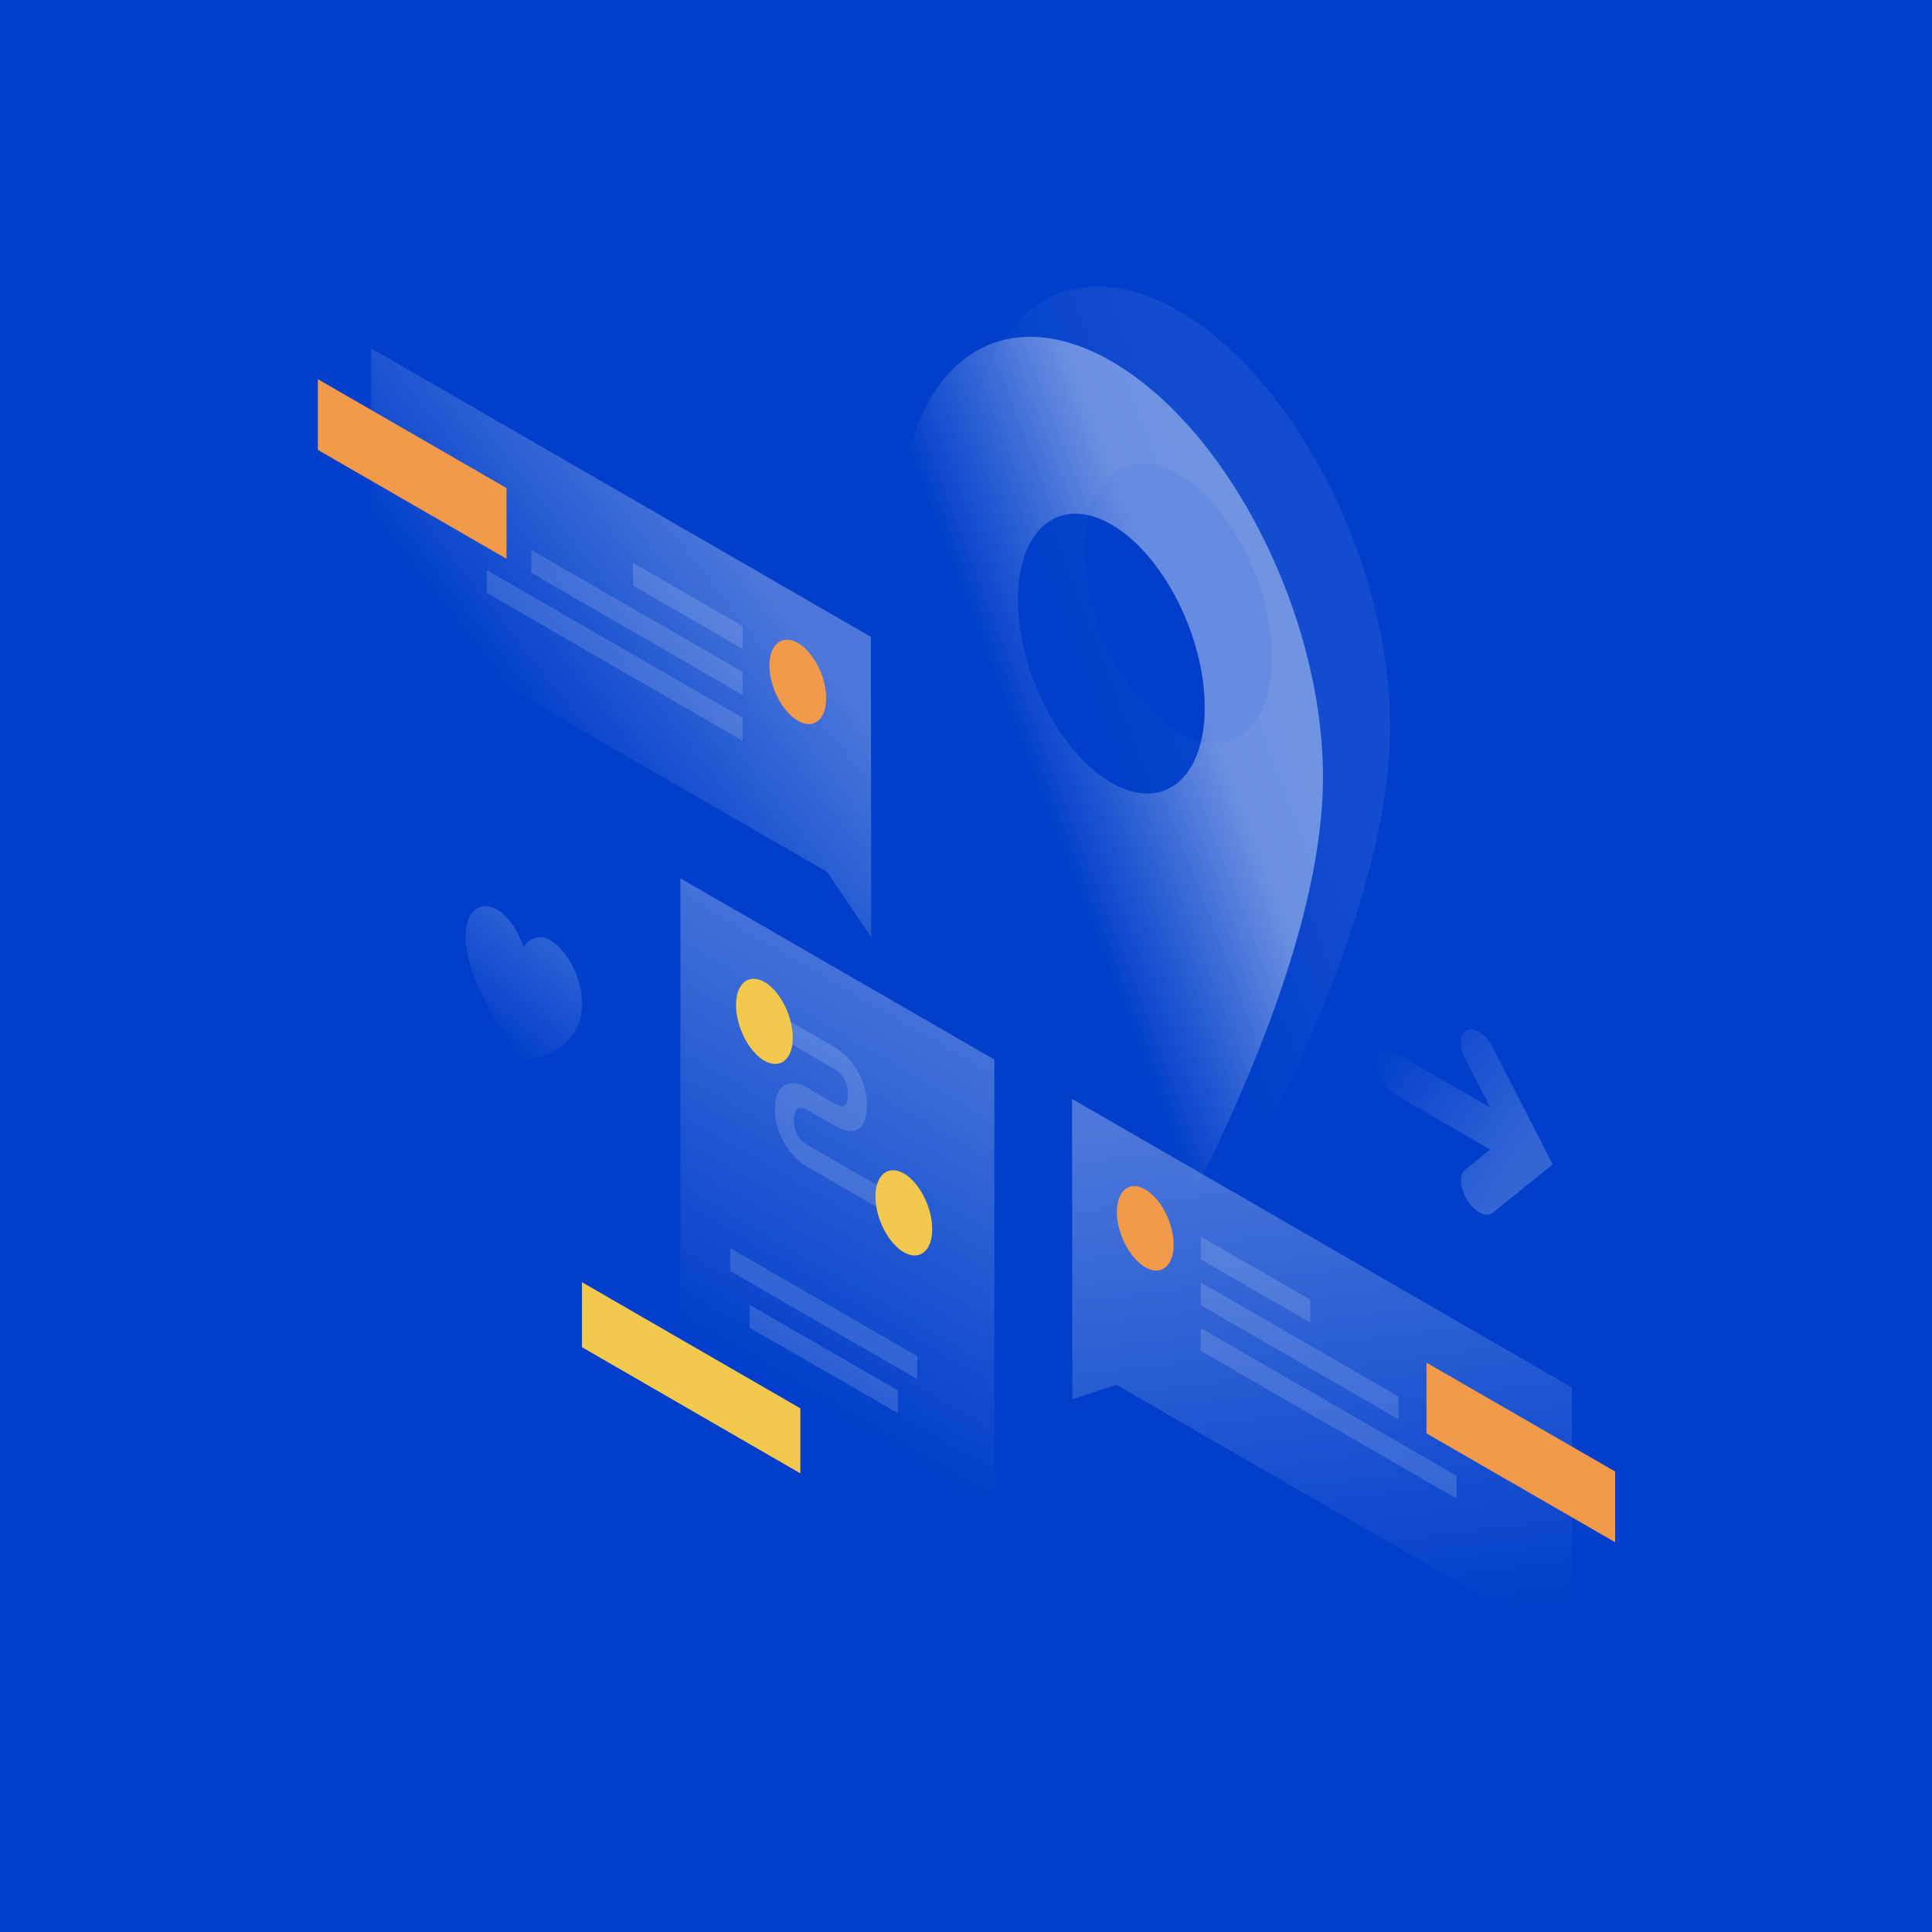 <!--
  - Copyright (c) 2022.
  -->

<svg height="1150" viewBox="0 0 1150 1150" width="1150" xmlns="http://www.w3.org/2000/svg"><defs><linearGradient id="a" x1="65.679%" x2="41.031%" y1="32.821%" y2="56.564%"><stop offset="0%" stop-color="#FFF"/><stop offset="100%" stop-color="#FFF" stop-opacity="0"/></linearGradient><linearGradient id="b" x1="65.678%" x2="41.031%" y1="32.821%" y2="56.564%"><stop offset="0%" stop-color="#FFF"/><stop offset="100%" stop-color="#FFF" stop-opacity="0"/></linearGradient><linearGradient id="c" x1="60.279%" x2="45.248%" y1="6.722%" y2="70.006%"><stop offset="0%" stop-color="#FFF"/><stop offset="100%" stop-color="#FFF" stop-opacity="0"/></linearGradient><linearGradient id="d" x1="70.299%" x2="33.086%" y1="31.282%" y2="65.596%"><stop offset="0%" stop-color="#FFF"/><stop offset="100%" stop-color="#FFF" stop-opacity="0"/></linearGradient><linearGradient id="e" x1="44.165%" x2="54.882%" y1="1.53%" y2="96.981%"><stop offset="0%" stop-color="#FFF"/><stop offset="100%" stop-color="#FFF" stop-opacity="0"/></linearGradient><linearGradient id="f" x1="61.719%" x2="20.609%" y1="30.278%" y2="77.358%"><stop offset="0%" stop-color="#FFF"/><stop offset="100%" stop-color="#FFF" stop-opacity="0"/></linearGradient><linearGradient id="g" x1="81.849%" x2="-.712%" y1="67.297%" y2="8.973%"><stop offset="0%" stop-color="#FFF"/><stop offset="100%" stop-color="#FFF" stop-opacity="0"/></linearGradient></defs><g fill="none" fill-rule="evenodd"><rect fill="#003ECB" height="1150" width="1150"/><g transform="translate(189 170)"><path d="M512.5,598.5 C512.5,598.5 638.5,399.5 638.5,262.6 C638.5,165.9 582.1,55.1 512.5,15 C442.9,-25.1 386.5,20.8 386.5,117.5 C386.5,253.2 512.5,598.5 512.5,598.5 Z M512.5,112.2 C543.2,129.9 568.1,178.6 568.1,221.1 C568.1,263.6 543.2,283.6 512.5,265.9 C481.8,248.2 456.9,199.5 456.9,157 C456.9,114.6 481.8,94.5 512.5,112.2 Z" fill="url(#a)" fill-rule="nonzero" opacity=".07"/><path d="M472.5,628.5 C472.5,628.5 598.5,429.5 598.5,292.6 C598.5,195.9 542.1,85.1 472.5,45 C402.9,4.9 346.5,50.8 346.5,147.5 C346.5,283.2 472.5,628.5 472.5,628.5 Z M472.5,142.2 C503.2,159.9 528.1,208.6 528.1,251.1 C528.1,293.6 503.2,313.6 472.5,295.9 C441.8,278.2 416.9,229.5 416.9,187 C416.9,144.5 441.8,124.5 472.5,142.2 Z" fill="url(#b)" fill-rule="nonzero" opacity=".4"/><polygon fill="url(#c)" fill-rule="nonzero" opacity=".3" points="216 352.8 402.9 460.7 402.9 807 216 699.1"/><polygon fill="#FFF" fill-rule="nonzero" opacity=".15" points="245.7 573 357 637.3 357 650.9 245.6 586.6"/><polygon fill="#FFF" fill-rule="nonzero" opacity=".15" points="257.2 606.7 345.5 657.6 345.5 671.2 257.2 620.3"/><polygon fill="#F2C94C" points="287.4 668.3 157.4 593.2 157.4 631.9 287.4 707"/><path d="M308,466.5 L269.1,444 L269.1,430.9 L308,453.4 C311.2,455.2 315.8,459 319.7,464.7 C323.9,470.8 327,478.5 327,486.9 C327,496.1 324.6,501.4 320.2,502.9 C316,504.3 311,501.9 308,500.1 L292,490.9 L291.9,490.8 C290.5,490 288.3,489.2 286.6,489.7 C285.2,490.1 283.6,491.5 283.6,496.7 C283.6,501.8 285.2,505 286.5,506.9 C288.2,509.2 290.3,510.9 291.7,511.6 L291.9,511.7 L340.9,540 L340.9,553.1 L292.3,525 C289,523.3 284.1,519.6 280,513.7 C275.4,507.3 272.3,499.2 272.3,490.1 C272.3,481.1 275.4,476.5 279.9,475.2 C284.1,474 288.9,475.7 292.2,477.8 L308,487 C310.3,488.3 312,488.9 313.2,488.5 C314.1,488.2 315.7,487 315.7,480.3 C315.7,476 314.3,473.2 313,471.3 C311.4,469 309.3,467.3 308,466.5 Z" fill="#FFF" fill-rule="nonzero" opacity=".15"/><path d="M282.9 447.7C282.9 460.6 275.3 466.7 266 461.4 256.7 456 249.1 441.2 249.1 428.2 249.1 415.3 256.7 409.2 266 414.5 275.4 419.9 282.9 434.8 282.9 447.7zM365.9 561.7C365.9 574.6 358.3 580.7 349 575.4 339.7 570 332.1 555.2 332.1 542.2 332.1 529.3 339.7 523.2 349 528.5 358.4 533.9 365.9 548.8 365.9 561.7z" fill="#F2C94C"/><polygon fill="url(#d)" fill-rule="nonzero" opacity=".3" points="329.4 209.1 31.9 37.3 32 192.4 303.3 349 329.6 387.9"/><polygon fill="#F2994A" points=".2 97.8 .2 55.7 112.5 120.5 112.5 162.6"/><polygon fill="#FFF" fill-rule="nonzero" opacity=".15" points="253 202.7 187.8 165 187.8 178.6 253 216.2"/><polygon fill="#FFF" fill-rule="nonzero" opacity=".15" points="253 229.9 127.3 157.4 127.3 171 253 243.6"/><polygon fill="#FFF" fill-rule="nonzero" opacity=".15" points="253 257.2 100.7 169.3 100.7 182.9 253 270.9"/><path d="M269,226.1 C269,238.9 276.6,253.6 285.9,259 C295.2,264.4 302.8,258.4 302.8,245.6 C302.8,232.8 295.2,218.1 285.9,212.7 C276.6,207.4 269,213.4 269,226.1 Z" fill="#F2994A"/><polygon fill="url(#e)" fill-rule="nonzero" opacity=".3" points="449.1 484.1 746.7 655.9 746.8 811 475.5 654.3 449.3 662.9"/><polygon fill="#F2994A" points="660.1 683.2 660.1 641.1 772.4 705.9 772.4 748"/><polygon fill="#FFF" fill-rule="nonzero" opacity=".15" points="525.7 566 590.9 603.6 590.9 617.2 525.7 579.6"/><polygon fill="#FFF" fill-rule="nonzero" opacity=".15" points="525.7 593.3 643.4 661.2 643.4 674.8 525.7 606.9"/><polygon fill="#FFF" fill-rule="nonzero" opacity=".15" points="525.7 620.5 678 708.4 678 722 525.7 634.1"/><path d="M509.6,570.9 C509.6,583.7 502,589.7 492.7,584.3 C483.4,578.9 475.8,564.2 475.8,551.4 C475.8,538.6 483.4,532.6 492.7,538 C502.1,543.4 509.6,558.2 509.6,570.9 Z" fill="#F2994A"/><path d="M122.8,461 C55.2,374.2 104.1,343 122.8,393.8 C141.5,364.7 190.4,452.3 122.8,461 Z" fill="url(#f)" fill-rule="nonzero" opacity=".2"/><path d="M735.2,523.1 L699.7,551.8 C695.9,554.9 689,551.7 684.5,544.6 C679.9,537.5 679.3,529.3 683.1,526.2 L698,514.2 L641.2,481.4 C635.2,477.9 630.4,469.6 630.4,462.7 C630.4,455.8 635.2,453 641.2,456.4 L698,489.2 L683,459.9 C679.2,452.4 679.8,444.9 684.4,443.1 C689,441.3 695.8,446 699.6,453.5 L735.2,523.1 Z" fill="url(#g)" fill-rule="nonzero" opacity=".2"/></g></g></svg>
